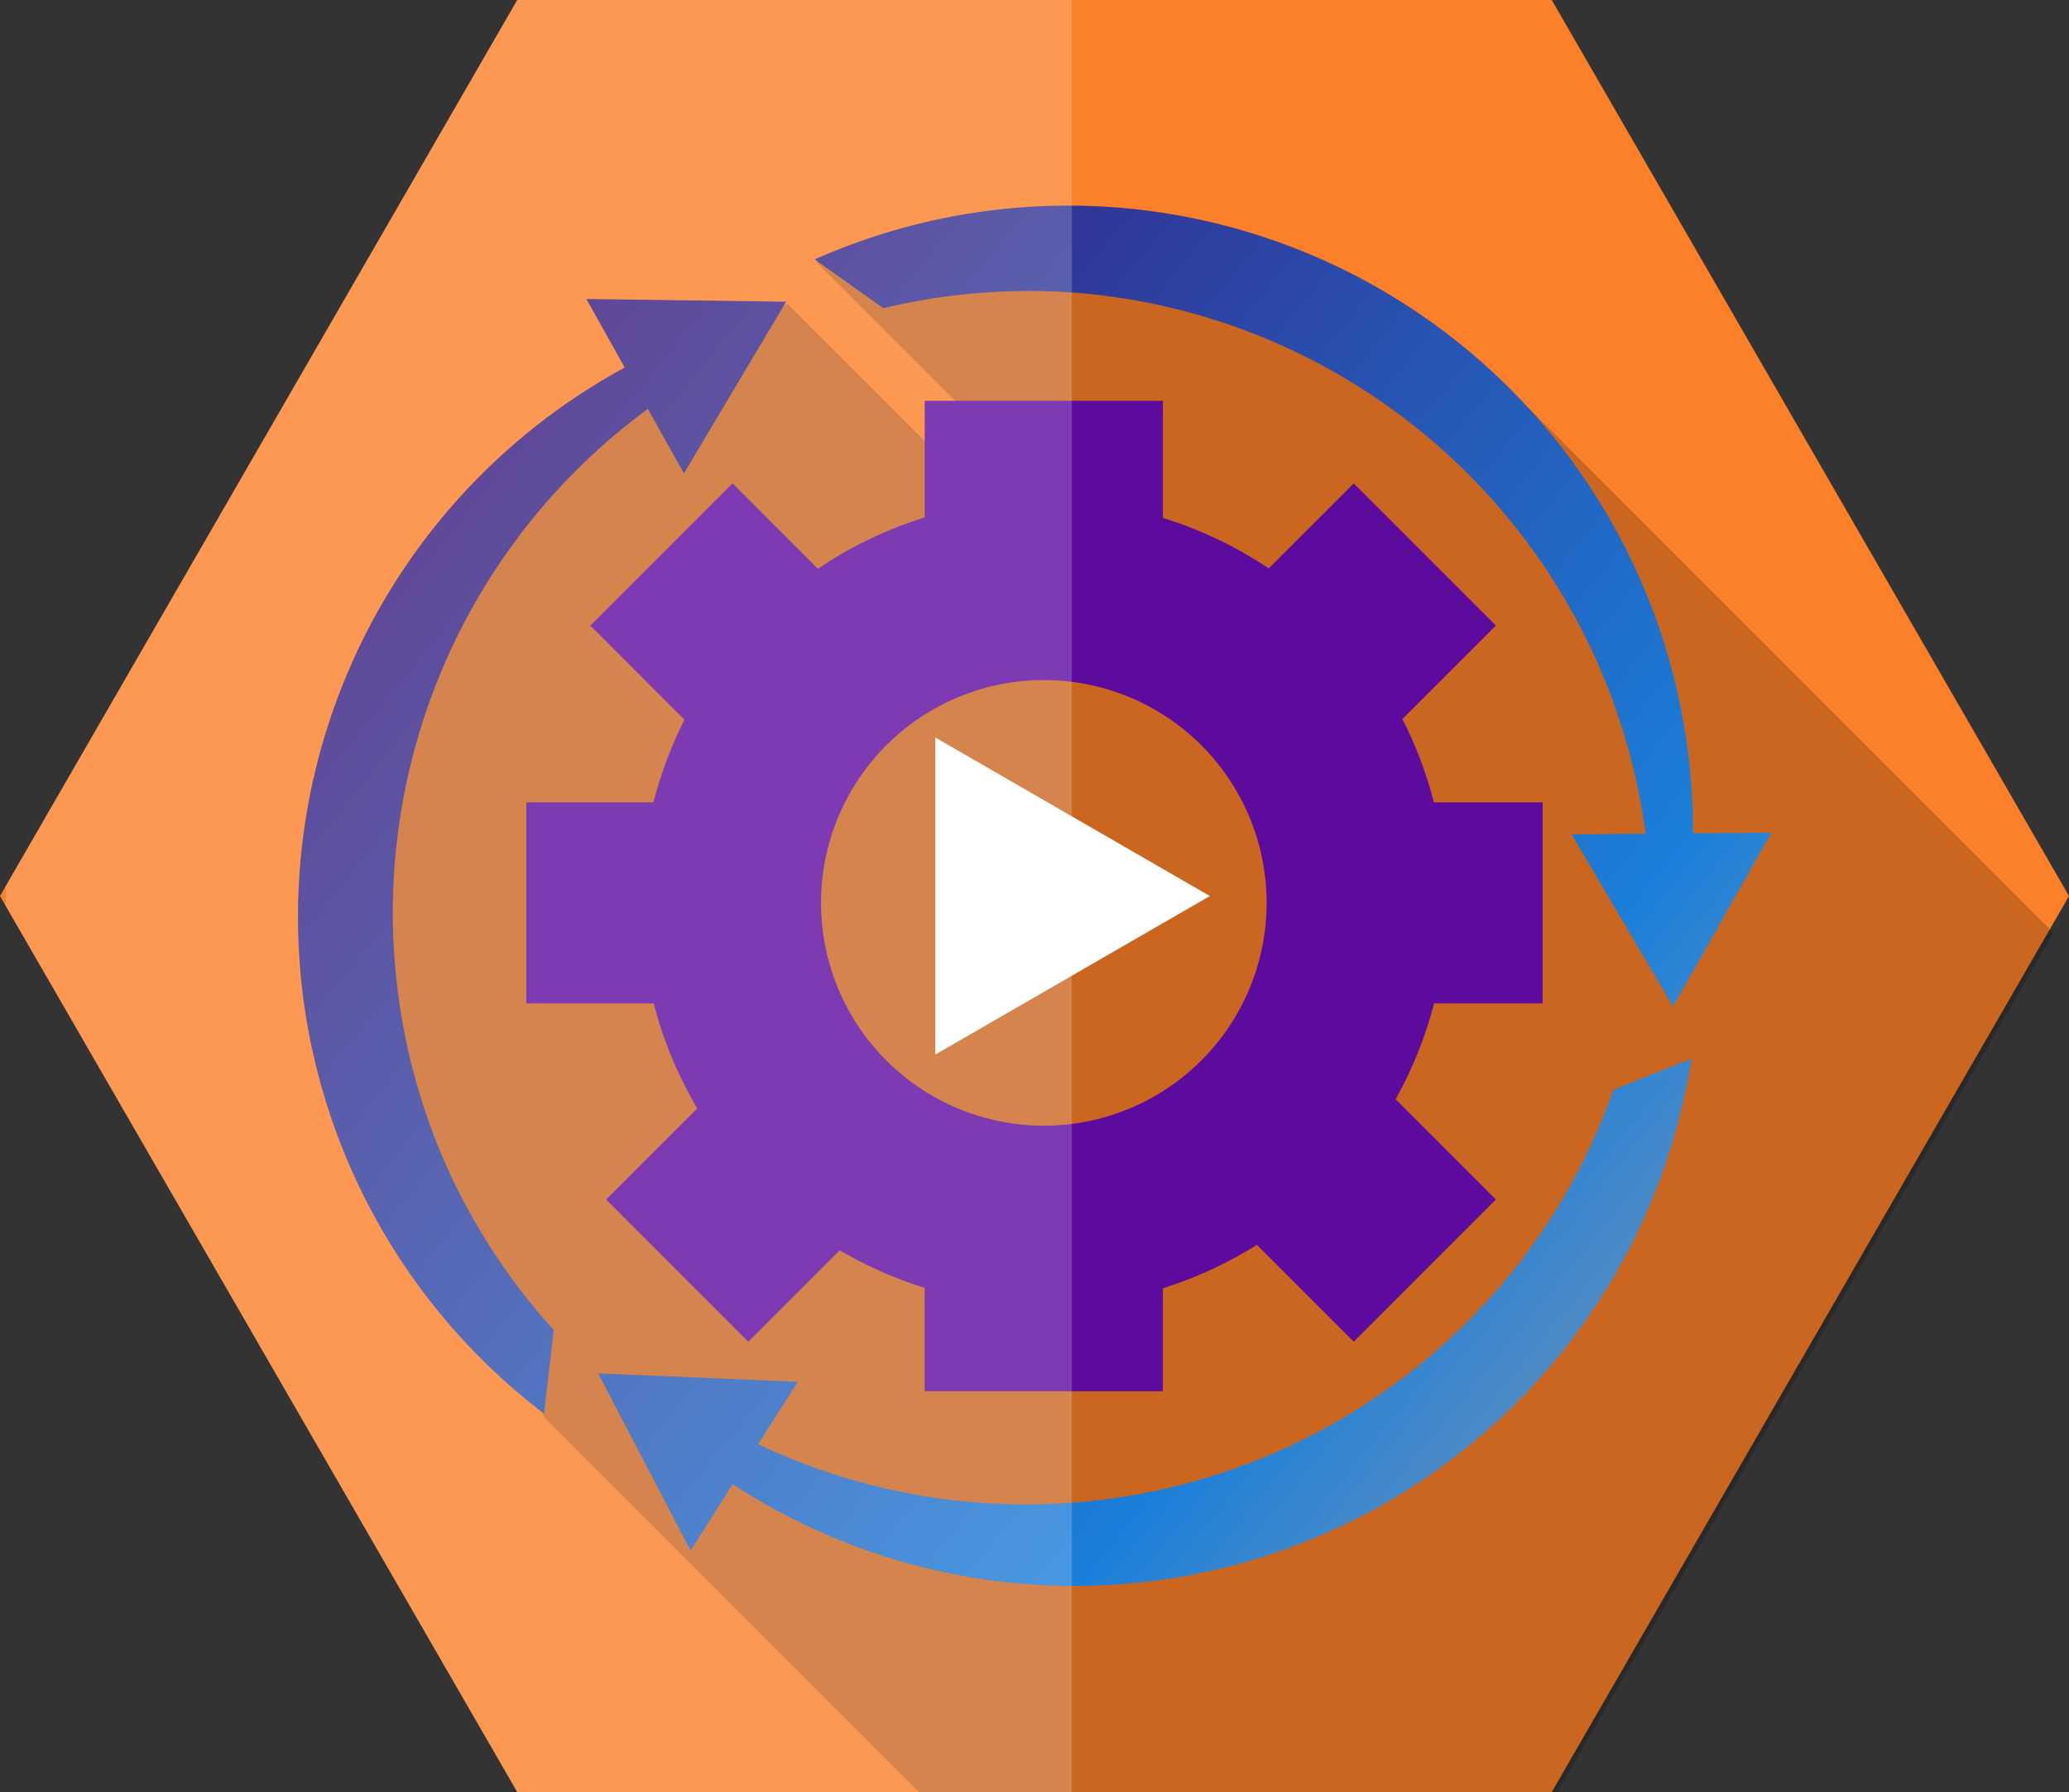 <?xml version="1.0" encoding="UTF-8" standalone="no"?>
<!-- Created with Inkscape (http://www.inkscape.org/) -->

<svg
   xmlns:dc="http://purl.org/dc/elements/1.1/"
   xmlns:cc="http://creativecommons.org/ns#"
   xmlns:rdf="http://www.w3.org/1999/02/22-rdf-syntax-ns#"
   xmlns:svg="http://www.w3.org/2000/svg"
   xmlns="http://www.w3.org/2000/svg"
   xmlns:xlink="http://www.w3.org/1999/xlink"
   xmlns:sodipodi="http://sodipodi.sourceforge.net/DTD/sodipodi-0.dtd"
   xmlns:inkscape="http://www.inkscape.org/namespaces/inkscape"
   width="154.05mm"
   height="133.411mm"
   viewBox="0 0 154.05 133.411"
   version="1.1"
   id="svg848"
   inkscape:version="0.92.3 (2405546, 2018-03-11)"
   sodipodi:docname="automation.svg">
  <rect x="0" y="0" width="154.05" height="133.411" fill="#333333" stroke="none"/>
  <defs
     id="defs842">
    <linearGradient
       inkscape:collect="always"
       id="linearGradient1666">
      <stop
         style="stop-color:#3d0f74;stop-opacity:1"
         offset="0"
         id="stop1662" />
      <stop
         id="stop1672"
         offset="0.44"
         style="stop-color:#1a7fda;stop-opacity:1" />
      <stop
         style="stop-color:#ffffff;stop-opacity:0;"
         offset="1"
         id="stop1664" />
    </linearGradient>
    <linearGradient
       inkscape:collect="always"
       xlink:href="#linearGradient1666"
       id="linearGradient1670"
       gradientUnits="userSpaceOnUse"
       x1="-224.148"
       y1="64.602"
       x2="93.783"
       y2="323.27" />
    <linearGradient
       inkscape:collect="always"
       xlink:href="#linearGradient1666"
       id="linearGradient1684"
       gradientUnits="userSpaceOnUse"
       x1="-224.148"
       y1="64.602"
       x2="93.783"
       y2="323.27" />
    <linearGradient
       inkscape:collect="always"
       xlink:href="#linearGradient1666"
       id="linearGradient1686"
       gradientUnits="userSpaceOnUse"
       x1="-224.148"
       y1="64.602"
       x2="93.783"
       y2="323.27" />
    <linearGradient
       inkscape:collect="always"
       xlink:href="#linearGradient1666"
       id="linearGradient1688"
       gradientUnits="userSpaceOnUse"
       x1="-224.148"
       y1="64.602"
       x2="93.783"
       y2="323.27" />
  </defs>
  <sodipodi:namedview
     id="base"
     pagecolor="#ffffff"
     bordercolor="#666666"
     borderopacity="1.0"
     inkscape:pageopacity="0.0"
     inkscape:pageshadow="2"
     inkscape:zoom="0.49497475"
     inkscape:cx="-185.57991"
     inkscape:cy="197.01908"
     inkscape:document-units="mm"
     inkscape:current-layer="layer1"
     showgrid="false"
     inkscape:snap-global="true"
     showguides="true"
     inkscape:guide-bbox="true"
     inkscape:window-width="1366"
     inkscape:window-height="705"
     inkscape:window-x="-8"
     inkscape:window-y="-8"
     inkscape:window-maximized="1" />
  <g
     inkscape:label="Camada 1"
     inkscape:groupmode="layer"
     id="layer1"
     transform="translate(-25.029,-83.64)">
    <path
       sodipodi:type="star"
       style="opacity:1;fill:#fc7f29;fill-opacity:1;fill-rule:nonzero;stroke:none;stroke-width:1.572;stroke-miterlimit:4;stroke-dasharray:none;stroke-opacity:1"
       id="path2413"
       sodipodi:sides="6"
       sodipodi:cx="102.05357"
       sodipodi:cy="150.34525"
       sodipodi:r1="77.02507"
       sodipodi:r2="66.705666"
       sodipodi:arg1="1.0471976"
       sodipodi:arg2="1.5707963"
       inkscape:flatsided="true"
       inkscape:rounded="0"
       inkscape:randomized="0"
       d="m 140.566,217.051 -77.025,0 -38.513,-66.706 38.513,-66.706 77.025,4e-6 38.513,66.706 z"
       inkscape:transform-center-x="4.9502437e-006"
       inkscape:transform-center-y="4.0174894e-006" />
    <path
       style="fill:#000000;fill-opacity:0.196;stroke:none;stroke-width:1px;stroke-linecap:butt;stroke-linejoin:miter;stroke-opacity:1"
       d="m 376.92,383.965 -53.145,5.176 82.068,82.068 -12.742,7.186 -77.355,-77.355 -14.721,6.797 -77.277,58.084 -25.717,87.842 -1.051,71.258 50.615,88.969 106.361,106.361 H 531.273 L 671.381,577.676 523.26,429.555 418.92,395.504 Z"
       transform="scale(0.265)"
       id="path1639"
       inkscape:connector-curvature="0" />
    <path
       style="opacity:1;fill:#f65818;fill-opacity:0.754;fill-rule:nonzero;stroke:none;stroke-width:0.69;stroke-miterlimit:4;stroke-dasharray:none;stroke-opacity:1"
       d="m 103.338,148.311 a 46.548,46.548 0 0 1 -2.57,4.068"
       id="circle1560"
       inkscape:connector-curvature="0" />
    <g
       id="g2261"
       transform="translate(-162.907)">
      <path
         inkscape:connector-curvature="0"
         id="path1505"
         d="m 256.785,113.48 v 8.684 a 30.031,30.031 0 0 0 -7.95,3.821 l -6.358,-6.357 -10.584,10.584 7.006,7.006 a 30.031,30.031 0 0 0 -2.305,6.153 h -9.468 v 14.968 h 9.483 a 30.031,30.031 0 0 0 3.243,7.816 l -6.784,6.784 10.584,10.584 6.806,-6.806 a 30.031,30.031 0 0 0 6.325,2.797 v 7.696 h 17.739 v -7.664 a 30.031,30.031 0 0 0 6.995,-3.236 l 7.213,7.213 10.584,-10.584 -7.468,-7.468 a 30.031,30.031 0 0 0 2.866,-7.132 h 8.082 v -14.968 h -8.097 a 30.031,30.031 0 0 0 -2.345,-6.198 l 6.961,-6.961 -10.584,-10.584 -6.33,6.33 a 30.031,30.031 0 0 0 -7.878,-3.762 v -8.716 z m 8.87,20.787 a 16.588,16.588 0 0 1 16.588,16.588 16.588,16.588 0 0 1 -16.588,16.588 16.588,16.588 0 0 1 -16.588,-16.588 16.588,16.588 0 0 1 16.588,-16.588 z"
         style="opacity:1;fill:#5d0a9f;fill-opacity:1;fill-rule:nonzero;stroke:none;stroke-width:0.151;stroke-miterlimit:4;stroke-dasharray:none;stroke-opacity:1" />
      <g
         style="fill:url(#linearGradient1670);fill-opacity:1"
         transform="matrix(0.546,0,0,0.546,341.847,70.354)"
         id="g1609">
        <path
           style="opacity:1;fill:url(#linearGradient1684);fill-opacity:1;fill-rule:nonzero;stroke:none;stroke-width:1.263;stroke-miterlimit:4;stroke-dasharray:none;stroke-opacity:1"
           d="m -201.926,65.102 5.229,9.346 a 85.234,85.234 0 0 0 -37.583,108.662 85.234,85.234 0 0 0 26.58,33.976 l 1.323,-11.405 a 85.234,85.234 0 0 1 -15.002,-23.207 85.234,85.234 0 0 1 27.837,-102.386 l 4.919,8.791 6.97,-11.705 6.97,-11.705 -13.622,-0.184 z"
           id="path1583"
           inkscape:connector-curvature="0" />
        <path
           inkscape:connector-curvature="0"
           style="opacity:1;fill:url(#linearGradient1686);fill-opacity:1;fill-rule:nonzero;stroke:none;stroke-width:1.263;stroke-miterlimit:4;stroke-dasharray:none;stroke-opacity:1"
           d="m -187.714,235.742 5.743,-9.04 a 85.234,85.234 0 0 0 113.478,-18.513 85.234,85.234 0 0 0 17.283,-39.524 l -10.666,4.25 a 85.234,85.234 0 0 1 -13.302,24.221 85.234,85.234 0 0 1 -103.327,24.111 l 5.402,-8.503 -13.611,-0.578 -13.611,-0.577 6.306,12.076 z"
           id="path1592" />
        <path
           id="path1596"
           d="m -40.318,137.864 -10.709,0.09 a 85.234,85.234 0 0 0 -77.193,-85.212 85.234,85.234 0 0 0 -42.572,6.963 l 9.362,6.645 a 85.234,85.234 0 0 1 27.562,-1.991 85.234,85.234 0 0 1 76.378,73.649 l -10.073,0.084 6.91,11.741 6.91,11.74 6.712,-11.855 z"
           style="opacity:1;fill:url(#linearGradient1688);fill-opacity:1;fill-rule:nonzero;stroke:none;stroke-width:1.263;stroke-miterlimit:4;stroke-dasharray:none;stroke-opacity:1"
           inkscape:connector-curvature="0" />
      </g>
      <path
         inkscape:transform-center-x="-3.4070284"
         d="m 257.575,162.148 0,-11.802 0,-11.802 10.221,5.901 10.221,5.901 -10.221,5.901 z"
         inkscape:randomized="0"
         inkscape:rounded="0"
         inkscape:flatsided="false"
         sodipodi:arg2="3.1415927"
         sodipodi:arg1="2.0943951"
         sodipodi:r2="6.8140631"
         sodipodi:r1="13.628125"
         sodipodi:cy="150.34525"
         sodipodi:cx="264.3891"
         sodipodi:sides="3"
         id="path2248"
         style="opacity:1;fill:#ffffff;fill-opacity:1;fill-rule:nonzero;stroke:none;stroke-width:1.221;stroke-miterlimit:4;stroke-dasharray:none;stroke-opacity:1"
         sodipodi:type="star" />
    </g>
    <path
       inkscape:connector-curvature="0"
       style="opacity:1;fill:#ffffff;fill-opacity:0.196;fill-rule:nonzero;stroke:none;stroke-width:1.572;stroke-miterlimit:4;stroke-dasharray:none;stroke-opacity:1"
       d="M 63.541,83.64 25.451,149.614 v 1.463 l 38.09,65.974 H 104.835 V 83.64 Z"
       id="path2440" />
  </g>
</svg>
